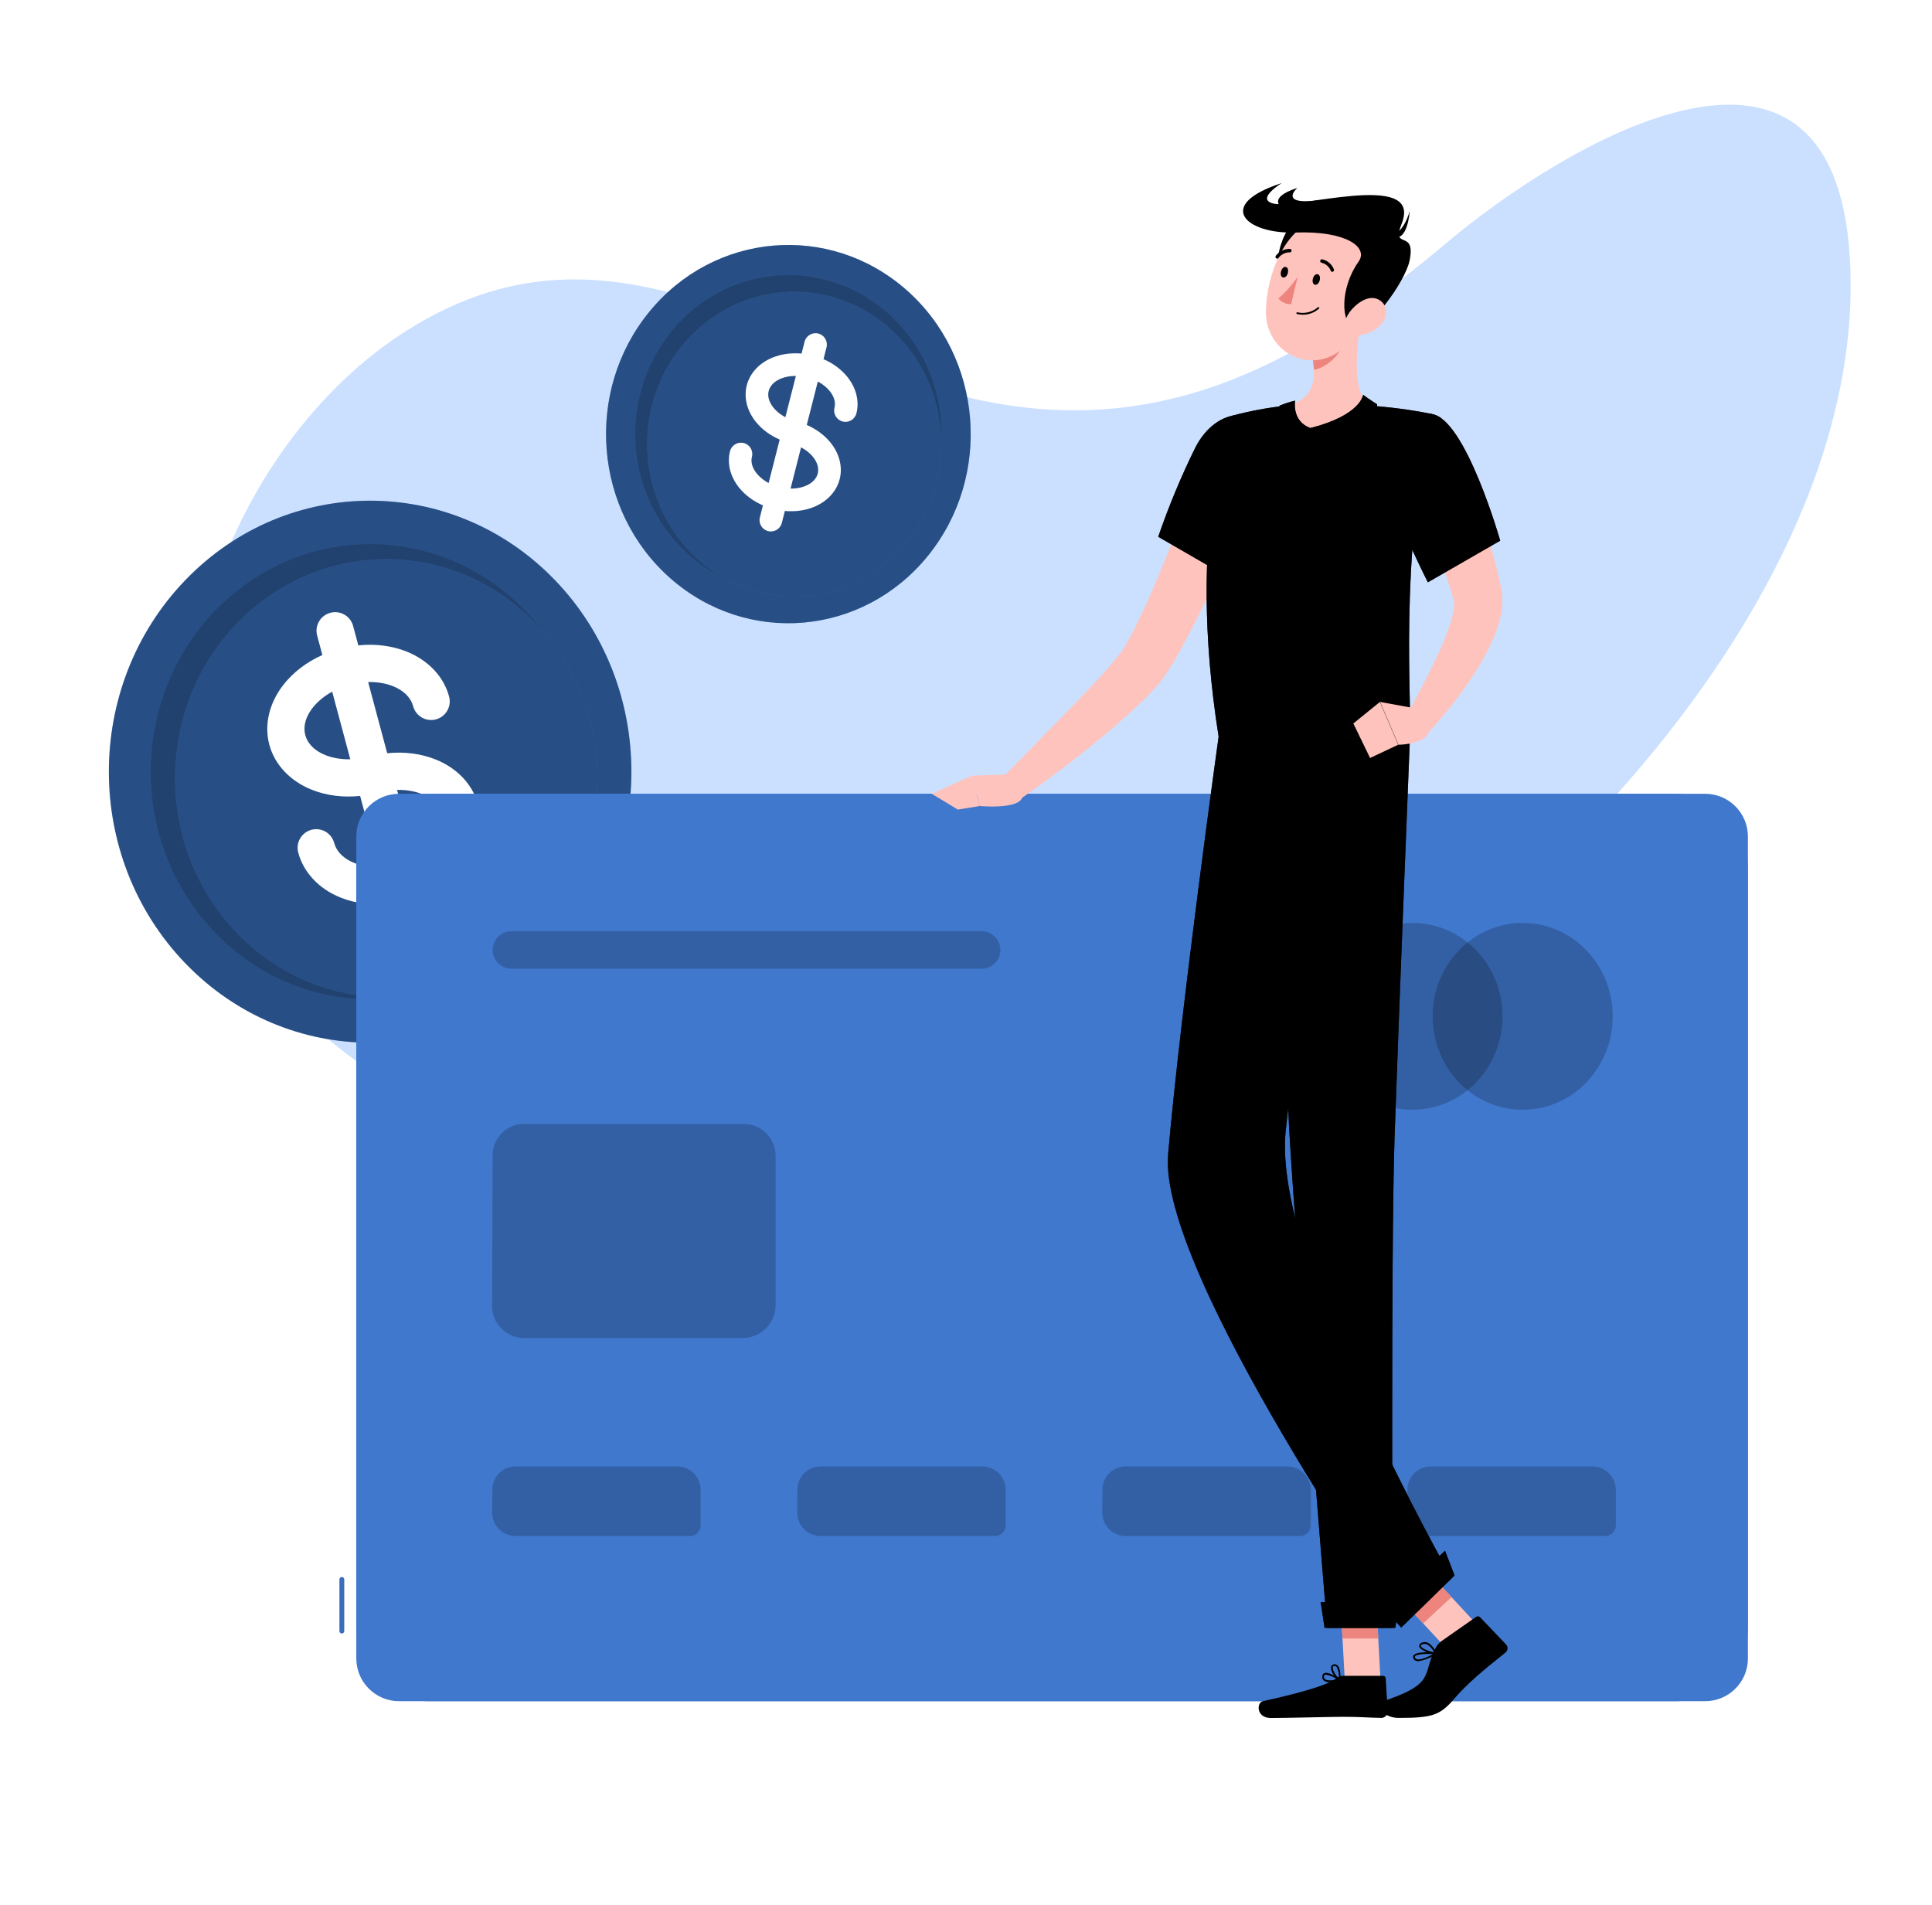 <svg width="361" height="356" viewBox="0 0 361 356" fill="none" xmlns="http://www.w3.org/2000/svg">
<path d="M345.636 47.987C349.953 117.687 268.841 192.902 210.371 212.536C154.027 231.487 41.359 224.428 35.599 142.294C33.436 111.441 50.625 77.784 76.097 61.703C117.054 35.87 149.16 70.341 189.531 75.886C221.61 80.289 246.452 65.452 270.518 45.192C290.563 28.335 342.391 -4.304 345.636 47.987Z" fill="#CBE0FF"/>
<path d="M103.679 179.996C122.744 160.221 122.744 128.16 103.679 108.386C84.615 88.611 53.706 88.611 34.642 108.386C15.578 128.16 15.578 160.221 34.642 179.996C53.706 199.771 84.615 199.771 103.679 179.996Z" fill="#4078CD"/>
<path opacity="0.4" d="M103.679 179.996C122.744 160.221 122.744 128.16 103.679 108.386C84.615 88.611 53.706 88.611 34.642 108.386C15.578 128.16 15.578 160.221 34.642 179.996C53.706 199.771 84.615 199.771 103.679 179.996Z" fill="#061219"/>
<path opacity="0.2" d="M109.573 151.341C113.38 128.192 98.374 106.224 76.057 102.276C53.739 98.327 32.561 113.892 28.754 137.041C24.947 160.191 39.953 182.158 62.271 186.107C84.589 190.055 105.767 174.49 109.573 151.341Z" fill="#061219"/>
<path d="M111.533 148.263C113.054 125.719 96.668 106.165 74.934 104.587C53.2 103.008 34.348 120.005 32.827 142.549C31.306 165.092 47.691 184.647 69.425 186.225C91.159 187.803 110.011 170.807 111.533 148.263Z" fill="#4078CD"/>
<path opacity="0.4" d="M111.533 148.263C113.054 125.719 96.668 106.165 74.934 104.587C53.2 103.008 34.348 120.005 32.827 142.549C31.306 165.092 47.691 184.647 69.425 186.225C91.159 187.803 110.011 170.807 111.533 148.263Z" fill="#061219"/>
<path d="M77.198 131.955C77.696 133.81 79.603 134.911 81.458 134.414C83.313 133.917 84.414 132.01 83.917 130.155C82.92 126.435 80.037 123.373 76.008 121.756C73.256 120.652 70.129 120.259 66.952 120.587L65.98 116.959C65.483 115.104 63.576 114.003 61.721 114.5C59.866 114.997 58.765 116.904 59.262 118.759L60.234 122.387C57.319 123.691 54.807 125.595 52.976 127.928C50.295 131.343 49.329 135.435 50.326 139.155C51.323 142.875 54.205 145.936 58.235 147.553C60.987 148.658 64.114 149.051 67.291 148.723L70.856 162.027C66.733 162.118 63.211 160.37 62.445 157.509C61.947 155.654 60.041 154.553 58.185 155.05C56.33 155.547 55.229 157.454 55.727 159.309C56.723 163.029 59.606 166.09 63.635 167.708C66.387 168.812 69.514 169.205 72.691 168.877L73.672 172.538C74.169 174.394 76.076 175.495 77.931 174.997C79.786 174.5 80.887 172.593 80.39 170.738L79.409 167.077C82.325 165.773 84.836 163.869 86.667 161.536C89.348 158.121 90.314 154.029 89.317 150.309C88.32 146.589 85.438 143.528 81.409 141.91C78.656 140.806 75.529 140.413 72.352 140.741L68.788 127.437C72.911 127.346 76.432 129.094 77.198 131.955ZM57.044 137.355C56.278 134.494 58.453 131.22 62.069 129.237L65.455 141.872C61.332 141.964 57.811 140.216 57.044 137.355ZM82.599 152.109C83.365 154.97 81.19 158.244 77.574 160.227L74.188 147.592C78.311 147.5 81.832 149.248 82.599 152.109Z" fill="white"/>
<path d="M173.333 103.923C185.478 89.015 183.673 66.717 169.301 54.119C154.929 41.521 133.432 43.393 121.286 58.301C109.141 73.209 110.946 95.507 125.318 108.105C139.69 120.703 161.187 118.83 173.333 103.923Z" fill="#4078CD"/>
<path opacity="0.4" d="M173.333 103.923C185.478 89.015 183.673 66.717 169.301 54.119C154.929 41.521 133.432 43.393 121.286 58.301C109.141 73.209 110.946 95.507 125.318 108.105C139.69 120.703 161.187 118.83 173.333 103.923Z" fill="#061219"/>
<path opacity="0.2" d="M169.361 99.993C179.428 87.361 177.717 68.656 165.539 58.214C153.362 47.771 135.329 49.546 125.261 62.178C115.194 74.809 116.905 93.514 129.083 103.957C141.261 114.399 159.294 112.624 169.361 99.993Z" fill="#061219"/>
<path d="M170.225 100.303C179.436 87.802 177.133 69.924 165.081 60.37C153.03 50.816 135.794 53.205 126.583 65.705C117.373 78.206 119.676 96.084 131.727 105.638C143.778 115.192 161.014 112.803 170.225 100.303Z" fill="#4078CD"/>
<path opacity="0.4" d="M170.225 100.303C179.436 87.802 177.133 69.924 165.081 60.37C153.03 50.816 135.794 53.205 126.583 65.705C117.373 78.206 119.676 96.084 131.727 105.638C143.778 115.192 161.014 112.803 170.225 100.303Z" fill="#061219"/>
<path d="M155.929 76.185C155.641 77.317 156.325 78.468 157.456 78.756C158.588 79.044 159.739 78.36 160.027 77.228C160.605 74.959 159.986 72.478 158.33 70.421C157.199 69.017 155.657 67.879 153.874 67.108L154.438 64.895C154.726 63.763 154.042 62.612 152.91 62.324C151.778 62.036 150.627 62.72 150.339 63.852L149.776 66.065C147.841 65.89 145.943 66.152 144.278 66.845C141.84 67.859 140.111 69.743 139.533 72.012C138.956 74.282 139.574 76.763 141.231 78.819C142.362 80.224 143.904 81.362 145.686 82.133L143.621 90.249C141.406 89.072 140.059 87.097 140.503 85.352C140.791 84.22 140.107 83.069 138.975 82.781C137.843 82.493 136.692 83.177 136.404 84.309C135.826 86.578 136.445 89.059 138.101 91.115C139.232 92.52 140.774 93.658 142.557 94.429L141.988 96.663C141.7 97.795 142.384 98.946 143.516 99.234C144.648 99.522 145.799 98.838 146.087 97.706L146.656 95.472C148.59 95.647 150.489 95.385 152.153 94.692C154.591 93.678 156.32 91.794 156.898 89.525C157.476 87.255 156.857 84.774 155.201 82.718C154.07 81.313 152.528 80.175 150.745 79.404L152.811 71.287C155.025 72.465 156.373 74.439 155.929 76.185ZM143.632 73.055C144.076 71.31 146.204 70.22 148.712 70.244L146.75 77.953C144.536 76.775 143.188 74.801 143.632 73.055ZM152.799 88.481C152.355 90.227 150.227 91.317 147.719 91.293L149.681 83.584C151.895 84.762 153.243 86.736 152.799 88.481Z" fill="white"/>
<g filter="url(#filter0_d)">
<path d="M64.323 304.766V295.111C64.323 294.863 64.121 294.661 63.873 294.661C63.624 294.661 63.422 294.863 63.422 295.111V304.766C63.422 305.014 63.624 305.216 63.873 305.216C64.121 305.216 64.323 305.014 64.323 304.766Z" fill="#4078CD"/>
<path opacity="0.1" d="M64.323 304.766V295.111C64.323 294.863 64.121 294.661 63.873 294.661C63.624 294.661 63.422 294.863 63.422 295.111V304.766C63.422 305.014 63.624 305.216 63.873 305.216C64.121 305.216 64.323 305.014 64.323 304.766Z" fill="#061219"/>
<path d="M313.04 148.315H80.141C72.649 148.315 66.575 154.615 66.575 162.386V303.795C66.575 311.566 72.649 317.866 80.141 317.866H313.04C320.532 317.866 326.605 311.566 326.605 303.795V162.386C326.605 154.615 320.532 148.315 313.04 148.315Z" fill="#4078CD"/>
<path d="M313.04 148.315H80.141L74.576 148.315C70.158 148.315 66.575 151.897 66.575 156.315V309.866C66.575 314.284 70.156 317.866 74.574 317.866H80.141H318.605C323.023 317.866 326.605 314.285 326.605 309.867V303.795V156.315C326.605 151.897 323.024 148.315 318.606 148.315L313.04 148.315Z" fill="#4078CD"/>
<path d="M284.514 207.356C293.808 207.356 301.342 199.541 301.342 189.901C301.342 180.261 293.808 172.446 284.514 172.446C275.22 172.446 267.686 180.261 267.686 189.901C267.686 199.541 275.22 207.356 284.514 207.356Z" fill="black" fill-opacity="0.2"/>
<path d="M263.926 207.356C273.22 207.356 280.754 199.541 280.754 189.901C280.754 180.261 273.22 172.446 263.926 172.446C254.632 172.446 247.098 180.261 247.098 189.901C247.098 199.541 254.632 207.356 263.926 207.356Z" fill="black" fill-opacity="0.2"/>
<path d="M138.946 210H97.906C94.681 210 92.062 212.609 92.051 215.834L91.948 244.02C91.936 247.319 94.607 250 97.906 250H138.759C142.165 250 144.926 247.239 144.926 243.833V215.98C144.926 212.677 142.249 210 138.946 210Z" fill="black" fill-opacity="0.2"/>
<path d="M176.207 174H102.645H95.56C93.678 174 92.132 175.488 92.062 177.369C91.988 179.352 93.575 181 95.559 181L102.645 181H183.426C185.359 181 186.926 179.433 186.926 177.5C186.926 175.567 185.359 174 183.426 174L176.207 174Z" fill="black" fill-opacity="0.2"/>
<path d="M126.526 274H96.327C93.95 274 92.018 275.916 91.998 278.293L91.962 282.599C91.942 285.024 93.902 287 96.327 287H128.922C130.029 287 130.926 286.103 130.926 284.996V278.4C130.926 275.97 128.956 274 126.526 274Z" fill="black" fill-opacity="0.2"/>
<path d="M183.526 274H153.327C150.95 274 149.018 275.916 148.998 278.293L148.962 282.599C148.942 285.024 150.902 287 153.327 287H185.922C187.029 287 187.926 286.103 187.926 284.996V278.4C187.926 275.97 185.956 274 183.526 274Z" fill="black" fill-opacity="0.2"/>
<path d="M240.526 274H210.327C207.95 274 206.018 275.916 205.998 278.293L205.962 282.599C205.942 285.024 207.902 287 210.327 287H242.922C244.029 287 244.926 286.103 244.926 284.996V278.4C244.926 275.97 242.956 274 240.526 274Z" fill="black" fill-opacity="0.2"/>
<path d="M297.526 274H267.327C264.95 274 263.018 275.916 262.998 278.293L262.962 282.599C262.942 285.024 264.902 287 267.327 287H299.922C301.029 287 301.926 286.103 301.926 284.996V278.4C301.926 275.97 299.956 274 297.526 274Z" fill="black" fill-opacity="0.2"/>
</g>
<g filter="url(#filter1_d)">
<path d="M235.346 86.965C233.21 93.219 230.839 99.269 228.324 105.318C225.779 111.469 222.859 117.446 219.581 123.212C219.14 123.951 218.68 124.689 218.202 125.428L217.851 125.98L217.373 126.662C217.048 127.092 216.742 127.466 216.472 127.831C215.336 129.144 214.132 130.392 212.866 131.571C210.46 133.88 208.008 135.974 205.529 138.04C200.554 142.135 195.47 145.969 190.206 149.605L187.061 145.557L200.31 132.01C202.501 129.757 204.673 127.485 206.701 125.213C207.701 124.082 208.675 122.922 209.477 121.857C209.675 121.595 209.847 121.333 210 121.109L210.189 120.791L210.451 120.305C210.802 119.659 211.172 119.033 211.514 118.369C214.272 112.993 216.706 107.15 219.049 101.223C221.393 95.295 223.646 89.321 225.809 83.393L235.346 86.965Z" fill="#FFC3BD"/>
<path d="M237.877 82.458C239.923 88.666 227.899 106.926 227.899 106.926L216.416 100.297C218.373 94.6 220.685 89.041 223.338 83.655C227.358 75.764 235.633 75.643 237.877 82.458Z" fill="black"/>
<path opacity="0.7" d="M237.877 82.458C239.923 88.666 227.899 106.926 227.899 106.926L216.416 100.297C218.373 94.6 220.685 89.041 223.338 83.655C227.358 75.764 235.633 75.643 237.877 82.458Z" fill="black"/>
<path opacity="0.31" d="M238.049 83.234C235.471 81.953 232.505 83.029 229.378 88.152C226.25 93.275 223.591 101.83 223.303 104.27L227.909 106.916C227.909 106.916 239.004 90.05 238.049 83.234Z" fill="black"/>
<path d="M230.098 77.709C230.098 77.709 221.517 98.642 227.701 137.62H263.439C263.881 131.926 261.357 104.168 267.549 77.354C263.615 76.559 259.634 76.034 255.633 75.783C250.575 75.484 245.504 75.484 240.446 75.783C236.954 76.151 233.495 76.794 230.098 77.709Z" fill="black"/>
<path opacity="0.7" d="M230.098 77.709C230.098 77.709 221.517 98.642 227.701 137.62H263.439C263.881 131.926 261.357 104.168 267.549 77.354C263.615 76.559 259.634 76.034 255.633 75.783C250.575 75.484 245.504 75.484 240.446 75.783C236.954 76.151 233.495 76.794 230.098 77.709Z" fill="black"/>
<path d="M276.096 303.692L270.805 308.61L260.719 297.718L266.019 292.8L276.096 303.692Z" fill="#FFC3BD"/>
<path d="M257.951 313.92H251.272L250.406 297.877H257.085L257.951 313.92Z" fill="#FFC3BD"/>
<path d="M260.727 297.718L265.918 303.337L271.218 298.41L266.026 292.8L260.727 297.718Z" fill="#ED847E"/>
<path d="M257.085 297.877H250.406L250.857 306.151H257.536L257.085 297.877Z" fill="#ED847E"/>
<path d="M227.703 137.62C227.703 137.62 220.664 188.162 218.266 215.668C216.337 237.742 262.351 303.552 262.351 303.552L271.247 294.866C271.247 294.866 237.645 235.863 240.232 211.292C242.738 187.498 251.228 137.591 251.228 137.591L227.703 137.62Z" fill="black"/>
<path opacity="0.7" d="M227.703 137.62C227.703 137.62 220.664 188.162 218.266 215.668C216.337 237.742 262.351 303.552 262.351 303.552L271.247 294.866C271.247 294.866 237.645 235.863 240.232 211.292C242.738 187.498 251.228 137.591 251.228 137.591L227.703 137.62Z" fill="black"/>
<path opacity="0.2" d="M240.231 211.321C241.52 199.064 244.404 179.86 246.883 164.134C245.585 161.498 241.944 156.159 241.944 156.159C238.681 167.855 231.587 211.947 241.709 271.493C252.255 289.126 262.35 303.58 262.35 303.58L263.729 280.842C253.986 261.826 238.437 228.308 240.231 211.321Z" fill="black"/>
<path d="M240.409 137.62C240.409 137.62 239.779 190.584 240.86 210.432C242.041 232.16 247.99 304.16 247.99 304.16H260.23C260.23 304.16 259.861 233.918 260.582 212.414C261.384 189.041 263.457 137.62 263.457 137.62H240.409Z" fill="black"/>
<path opacity="0.7" d="M240.409 137.62C240.409 137.62 239.779 190.584 240.86 210.432C242.041 232.16 247.99 304.16 247.99 304.16H260.23C260.23 304.16 259.861 233.918 260.582 212.414C261.384 189.041 263.457 137.62 263.457 137.62H240.409Z" fill="black"/>
<path d="M250.92 313.126H258.428C258.554 313.121 258.676 313.167 258.769 313.254C258.861 313.342 258.917 313.463 258.924 313.593L259.294 319.754C259.295 319.915 259.266 320.075 259.207 320.224C259.149 320.373 259.063 320.509 258.954 320.623C258.845 320.738 258.716 320.829 258.573 320.892C258.43 320.954 258.277 320.987 258.122 320.988C255.508 320.942 254.255 320.783 250.956 320.783C248.928 320.783 240.293 321.007 237.49 321.007C234.687 321.007 234.786 318.128 235.949 317.866C241.276 316.697 247.883 315.061 249.776 313.546C250.102 313.279 250.504 313.131 250.92 313.126Z" fill="black"/>
<path d="M269.344 306.637L275.779 302.14C275.885 302.054 276.015 302.007 276.149 302.007C276.283 302.007 276.413 302.054 276.519 302.14L281.44 307.292C281.536 307.405 281.607 307.539 281.647 307.683C281.688 307.828 281.698 307.98 281.675 308.129C281.653 308.278 281.599 308.42 281.518 308.545C281.437 308.67 281.33 308.775 281.206 308.853C277.095 312.135 274.13 314.612 271.786 317.342C269.082 320.53 267.622 320.988 261.313 320.988C258.392 320.988 256.743 318.436 257.933 318.043C268.442 314.593 265.63 313.088 268.19 308.03C268.457 307.474 268.854 306.995 269.344 306.637Z" fill="black"/>
<path d="M188.575 144.688L181.607 144.94L183.068 150.606C183.068 150.606 190.35 151.279 190.999 148.998L188.575 144.688Z" fill="#FFC3BD"/>
<path d="M174.09 148.315L178.975 151.27L183.067 150.606L181.607 144.94L174.09 148.315Z" fill="#FFC3BD"/>
<path opacity="0.31" d="M259.565 83.973C258.826 88.386 259.809 98.932 263.459 111.142C263.745 100.681 264.918 90.266 266.965 80.018V79.962C264.622 79.719 260.277 79.831 259.565 83.973Z" fill="black"/>
<path d="M254.723 58.038C253.597 63.105 252.326 72.398 255.625 75.802C255.625 75.802 254.201 79.999 245.115 79.999C235.128 79.999 240.437 75.802 240.437 75.802C245.935 74.455 245.935 70.257 245.115 66.321L254.723 58.038Z" fill="#FFC3BD"/>
<path d="M244.864 79.981L242.16 82.963L243.485 85.843L245.639 85.946L247.478 83.197L244.864 79.981Z" fill="black"/>
<path d="M250.813 61.413L245.125 66.293C245.33 67.215 245.456 68.153 245.504 69.098C247.595 68.79 250.533 66.415 250.831 64.152C250.99 63.246 250.984 62.317 250.813 61.413Z" fill="#ED847E"/>
<path d="M242.874 40.854C239.457 42.06 236.726 51.456 240.71 53.943C244.694 56.43 249.363 38.563 242.874 40.854Z" fill="black"/>
<path d="M256.861 52.727C254.824 59.272 253.959 63.227 249.849 65.91C248.523 66.794 246.989 67.285 245.414 67.33C243.838 67.375 242.281 66.972 240.91 66.166C239.539 65.359 238.407 64.179 237.636 62.753C236.865 61.327 236.484 59.709 236.536 58.075C236.617 51.783 239.934 42.097 246.919 40.882C248.425 40.58 249.98 40.694 251.43 41.213C252.88 41.731 254.173 42.635 255.179 43.835C256.186 45.034 256.871 46.487 257.167 48.048C257.462 49.608 257.356 51.222 256.861 52.727Z" fill="#FFC3BD"/>
<path d="M261.908 41.789C259.871 46.893 264.612 42.63 263.386 48.688C262.593 52.634 255.725 62.086 253.075 61.226C250.425 60.366 250.452 53.662 253.832 48.922C255.779 46.202 251.569 43.116 242.114 43.444C232.659 43.771 226.945 38.255 239.509 34.206C239.509 34.206 234.877 37.011 237.626 37.946C241.519 39.451 265.991 31.56 261.908 41.789Z" fill="black"/>
<path d="M260.107 44.126C260.008 44.126 262.225 43.556 263.406 39.451C263.406 39.517 263.018 45.566 260.107 44.126Z" fill="black"/>
<path d="M242.411 35.113C236.598 36.983 239.004 39.087 241.411 39.61L246.927 37.366C238.545 38.516 242.411 35.113 242.411 35.113Z" fill="black"/>
<path d="M257.978 60.721C256.769 61.94 255.156 62.632 253.471 62.656C251.245 62.656 250.767 60.469 251.966 58.636C253.029 56.991 255.463 55.009 257.428 55.897C259.393 56.785 259.456 59.216 257.978 60.721Z" fill="#FFC3BD"/>
<path d="M246.595 52.363C246.46 52.905 246.072 53.298 245.693 53.204C245.315 53.111 245.18 52.615 245.315 52.073C245.45 51.531 245.838 51.138 246.216 51.241C246.595 51.344 246.73 51.82 246.595 52.363Z" fill="black"/>
<path d="M240.644 51.007C240.508 51.549 240.121 51.942 239.742 51.849C239.364 51.755 239.228 51.269 239.364 50.727C239.499 50.184 239.877 49.792 240.265 49.885C240.653 49.979 240.752 50.465 240.644 51.007Z" fill="black"/>
<path d="M242.467 51.708C241.442 53.222 240.23 54.589 238.861 55.775C239.162 56.122 239.533 56.397 239.947 56.579C240.361 56.762 240.809 56.848 241.259 56.832L242.467 51.708Z" fill="#ED847E"/>
<path d="M243.46 58.804C243.086 58.804 242.715 58.76 242.351 58.673C242.311 58.663 242.277 58.636 242.255 58.599C242.233 58.563 242.225 58.519 242.234 58.477C242.244 58.436 242.27 58.4 242.305 58.377C242.34 58.355 242.382 58.347 242.423 58.356C243.087 58.509 243.775 58.505 244.437 58.343C245.099 58.181 245.717 57.865 246.245 57.421C246.275 57.391 246.315 57.373 246.357 57.373C246.399 57.373 246.44 57.391 246.47 57.421C246.499 57.452 246.516 57.494 246.516 57.538C246.516 57.581 246.499 57.623 246.47 57.654C245.633 58.402 244.564 58.81 243.46 58.804Z" fill="black"/>
<path d="M248.955 50.801C248.893 50.803 248.833 50.784 248.781 50.749C248.73 50.714 248.69 50.664 248.666 50.605C248.518 50.23 248.285 49.897 247.987 49.635C247.689 49.373 247.335 49.19 246.954 49.1C246.912 49.094 246.872 49.08 246.836 49.058C246.8 49.036 246.768 49.007 246.743 48.972C246.718 48.937 246.699 48.897 246.689 48.855C246.679 48.813 246.677 48.769 246.683 48.726C246.697 48.64 246.742 48.562 246.809 48.51C246.876 48.458 246.96 48.434 247.044 48.445C247.529 48.548 247.984 48.772 248.367 49.098C248.75 49.424 249.051 49.842 249.243 50.315C249.261 50.354 249.271 50.397 249.272 50.44C249.274 50.483 249.266 50.526 249.251 50.566C249.236 50.607 249.213 50.643 249.184 50.674C249.155 50.705 249.12 50.729 249.081 50.745C249.043 50.773 249 50.792 248.955 50.801Z" fill="black"/>
<path d="M238.636 48.324C238.564 48.323 238.494 48.297 238.438 48.249C238.373 48.193 238.332 48.112 238.324 48.025C238.315 47.938 238.34 47.85 238.393 47.782C238.711 47.372 239.115 47.043 239.574 46.821C240.034 46.599 240.536 46.489 241.043 46.501C241.084 46.504 241.125 46.516 241.162 46.536C241.199 46.556 241.232 46.583 241.258 46.616C241.285 46.649 241.306 46.687 241.318 46.729C241.331 46.77 241.335 46.813 241.331 46.856C241.329 46.9 241.318 46.942 241.3 46.981C241.281 47.02 241.255 47.055 241.223 47.083C241.191 47.111 241.153 47.132 241.113 47.144C241.073 47.157 241.031 47.16 240.989 47.155C240.584 47.151 240.183 47.243 239.817 47.425C239.451 47.606 239.131 47.872 238.88 48.202C238.851 48.241 238.814 48.271 238.772 48.292C238.729 48.313 238.683 48.324 238.636 48.324Z" fill="black"/>
<path d="M269.281 82.131C269.984 83.262 270.57 84.263 271.165 85.347C271.76 86.432 272.328 87.479 272.886 88.564C273.986 90.723 275.023 92.93 275.969 95.183C277.954 99.796 279.445 104.621 280.413 109.571L280.503 110.048L280.548 110.282L280.611 110.675C280.688 111.198 280.727 111.726 280.728 112.255C280.719 113.14 280.629 114.023 280.458 114.891C280.153 116.323 279.712 117.719 279.142 119.061C278.13 121.412 276.924 123.667 275.536 125.802C272.915 129.861 269.933 133.658 266.631 137.143L262.71 133.88C264.892 129.934 267.064 125.839 268.885 121.828C269.78 119.91 270.545 117.93 271.174 115.901C271.431 115.055 271.606 114.184 271.697 113.302C271.728 113.013 271.728 112.721 271.697 112.432C271.697 112.348 271.697 112.273 271.643 112.264C271.589 112.255 271.643 112.264 271.643 112.217L271.589 112.03L271.48 111.647C270.911 109.585 270.234 107.556 269.452 105.57C268.659 103.541 267.776 101.522 266.847 99.512C265.919 97.501 264.919 95.519 263.891 93.537C263.386 92.546 262.854 91.565 262.323 90.592L260.736 87.787L269.281 82.131Z" fill="#FFC3BD"/>
<path d="M248.558 314.322C248.108 314.369 247.658 314.239 247.296 313.958C247.194 313.841 247.123 313.699 247.088 313.545C247.053 313.391 247.057 313.231 247.098 313.079C247.118 312.977 247.162 312.881 247.227 312.801C247.291 312.721 247.374 312.659 247.468 312.621C248.288 312.284 250.172 313.631 250.388 313.78C250.415 313.797 250.435 313.823 250.447 313.853C250.458 313.884 250.46 313.917 250.451 313.948C250.446 313.98 250.433 314.009 250.412 314.033C250.391 314.056 250.364 314.072 250.334 314.079C249.752 314.225 249.157 314.306 248.558 314.322ZM247.774 312.892C247.711 312.881 247.647 312.881 247.585 312.892C247.539 312.909 247.499 312.939 247.468 312.979C247.438 313.018 247.419 313.066 247.414 313.116C247.381 313.214 247.374 313.319 247.393 313.421C247.411 313.523 247.456 313.618 247.522 313.696C247.828 314.014 248.702 314.051 249.901 313.808C249.264 313.35 248.538 313.04 247.774 312.901V312.892Z" fill="black"/>
<path d="M250.299 314.089H250.218C249.551 313.677 248.56 312.219 248.713 311.471C248.74 311.334 248.81 311.21 248.913 311.12C249.017 311.03 249.146 310.979 249.281 310.975C249.4 310.959 249.521 310.971 249.635 311.01C249.748 311.049 249.852 311.114 249.939 311.2C250.615 311.882 250.462 313.874 250.462 313.958C250.458 313.986 250.448 314.012 250.433 314.035C250.417 314.058 250.396 314.076 250.372 314.089H250.299ZM249.398 311.284H249.326C249.101 311.284 249.047 311.424 249.029 311.518C248.929 312.013 249.587 313.107 250.164 313.612C250.247 312.853 250.096 312.087 249.732 311.424C249.686 311.378 249.633 311.342 249.574 311.318C249.515 311.294 249.452 311.283 249.389 311.284H249.398Z" fill="black"/>
<path d="M265.017 310.396C264.851 310.401 264.685 310.369 264.531 310.302C264.412 310.253 264.306 310.174 264.223 310.073C264.14 309.972 264.082 309.852 264.053 309.722C264.03 309.644 264.027 309.56 264.044 309.48C264.062 309.4 264.099 309.325 264.152 309.264C264.756 308.507 267.92 308.731 268.28 308.76C268.314 308.761 268.346 308.773 268.372 308.795C268.398 308.817 268.417 308.847 268.424 308.881C268.431 308.915 268.428 308.95 268.415 308.982C268.402 309.013 268.38 309.04 268.352 309.059C267.346 309.747 266.209 310.203 265.017 310.396ZM266.928 309.031C265.82 309.031 264.657 309.143 264.395 309.47C264.38 309.495 264.372 309.524 264.372 309.554C264.372 309.584 264.38 309.613 264.395 309.638C264.411 309.719 264.445 309.795 264.495 309.859C264.546 309.922 264.61 309.972 264.684 310.003C265.189 310.218 266.324 309.863 267.757 309.068L266.928 309.031Z" fill="black"/>
<path d="M268.272 309.087C267.371 309.087 265.343 308.367 265.189 307.619C265.189 307.432 265.189 307.17 265.622 306.955C267.172 306.198 268.371 308.741 268.425 308.825C268.436 308.852 268.442 308.88 268.442 308.909C268.442 308.938 268.436 308.967 268.425 308.993C268.41 309.022 268.388 309.046 268.361 309.062C268.334 309.079 268.303 309.087 268.272 309.087ZM266.19 307.151C266.037 307.15 265.886 307.185 265.748 307.254C265.559 307.348 265.469 307.451 265.487 307.544C265.577 307.983 267.037 308.601 267.993 308.731C267.704 308.227 267.01 307.151 266.19 307.151Z" fill="black"/>
<path d="M264.495 132.365L257.879 131.159L261.295 139.153C261.295 139.153 267.361 139.153 267.091 135.862L264.495 132.365Z" fill="#FFC3BD"/>
<path d="M252.875 135.179L256.003 141.63L261.257 139.153L257.841 131.159L252.875 135.179Z" fill="#FFC3BD"/>
<path d="M271.787 294.371L261.81 304.113L258.592 300.532L270.012 289.743L271.787 294.371Z" fill="black"/>
<path opacity="0.6" d="M271.787 294.371L261.81 304.113L258.592 300.532L270.012 289.743L271.787 294.371Z" fill="black"/>
<path d="M260.718 304.16H247.496L246.766 299.335L261.358 300.093L260.718 304.16Z" fill="black"/>
<path opacity="0.6" d="M260.718 304.16H247.496L246.766 299.335L261.358 300.093L260.718 304.16Z" fill="black"/>
<path d="M267.549 77.354C273.859 78.288 280.321 101.026 280.321 101.026L266.801 108.805C266.801 108.805 261.312 97.997 258.689 89.975C255.94 81.57 260.798 76.325 267.549 77.354Z" fill="black"/>
<path opacity="0.7" d="M267.549 77.354C273.859 78.288 280.321 101.026 280.321 101.026L266.801 108.805C266.801 108.805 261.312 97.997 258.689 89.975C255.94 81.57 260.798 76.325 267.549 77.354Z" fill="black"/>
<path opacity="0.2" d="M244.864 79.981L242.16 82.963L243.485 85.843L245.639 85.946L247.478 83.197L244.864 79.981Z" fill="black"/>
<path d="M243.718 85.329C243.718 85.329 238.589 107.365 238.391 111.946C238.111 118.248 240.653 129.009 240.653 129.009C240.653 129.009 244.258 120.061 244.997 111.75C245.737 103.438 245.187 89.994 245.52 85.329H243.718Z" fill="black"/>
<path opacity="0.2" d="M243.718 85.329C243.718 85.329 238.589 107.365 238.391 111.946C238.111 118.248 240.653 129.009 240.653 129.009C240.653 129.009 244.258 120.061 244.997 111.75C245.737 103.438 245.187 89.994 245.52 85.329H243.718Z" fill="black"/>
<path d="M244.863 79.981C245.89 81.706 246.485 83.669 246.594 85.693C246.594 85.693 257.843 81.579 257.311 75.549C257.311 75.549 255.716 74.567 254.706 73.773C254.706 73.773 254.327 77.569 244.863 79.981Z" fill="black"/>
<path d="M244.863 79.981C245.89 81.706 246.485 83.669 246.594 85.693C246.594 85.693 257.843 81.579 257.311 75.549C257.311 75.549 255.716 74.567 254.706 73.773C254.706 73.773 254.327 77.569 244.863 79.981Z" fill="black"/>
<path d="M244.863 79.981C243.829 81.614 243.085 83.424 242.664 85.329C242.664 85.329 237.572 81.757 239.104 75.802C240.037 75.412 240.998 75.099 241.979 74.867C241.979 74.867 241.312 78.719 244.863 79.981Z" fill="black"/>
<path d="M244.863 79.981C243.829 81.614 243.085 83.424 242.664 85.329C242.664 85.329 237.572 81.757 239.104 75.802C240.037 75.412 240.998 75.099 241.979 74.867C241.979 74.867 241.312 78.719 244.863 79.981Z" fill="black"/>
</g>
<defs>
<filter id="filter0_d" x="29.422" y="114.315" width="331.183" height="237.551" filterUnits="userSpaceOnUse" color-interpolation-filters="sRGB">
<feFlood flood-opacity="0" result="BackgroundImageFix"/>
<feColorMatrix in="SourceAlpha" type="matrix" values="0 0 0 0 0 0 0 0 0 0 0 0 0 0 0 0 0 0 127 0"/>
<feOffset/>
<feGaussianBlur stdDeviation="17"/>
<feColorMatrix type="matrix" values="0 0 0 0 0.22 0 0 0 0 0.71 0 0 0 0 0.988 0 0 0 0.34 0"/>
<feBlend mode="normal" in2="BackgroundImageFix" result="effect1_dropShadow"/>
<feBlend mode="normal" in="SourceGraphic" in2="effect1_dropShadow" result="shape"/>
</filter>
<filter id="filter1_d" x="140.09" y="0.206" width="175.597" height="354.801" filterUnits="userSpaceOnUse" color-interpolation-filters="sRGB">
<feFlood flood-opacity="0" result="BackgroundImageFix"/>
<feColorMatrix in="SourceAlpha" type="matrix" values="0 0 0 0 0 0 0 0 0 0 0 0 0 0 0 0 0 0 127 0"/>
<feOffset/>
<feGaussianBlur stdDeviation="17"/>
<feColorMatrix type="matrix" values="0 0 0 0 0.22 0 0 0 0 0.71 0 0 0 0 0.988 0 0 0 0.34 0"/>
<feBlend mode="normal" in2="BackgroundImageFix" result="effect1_dropShadow"/>
<feBlend mode="normal" in="SourceGraphic" in2="effect1_dropShadow" result="shape"/>
</filter>
</defs>
</svg>
